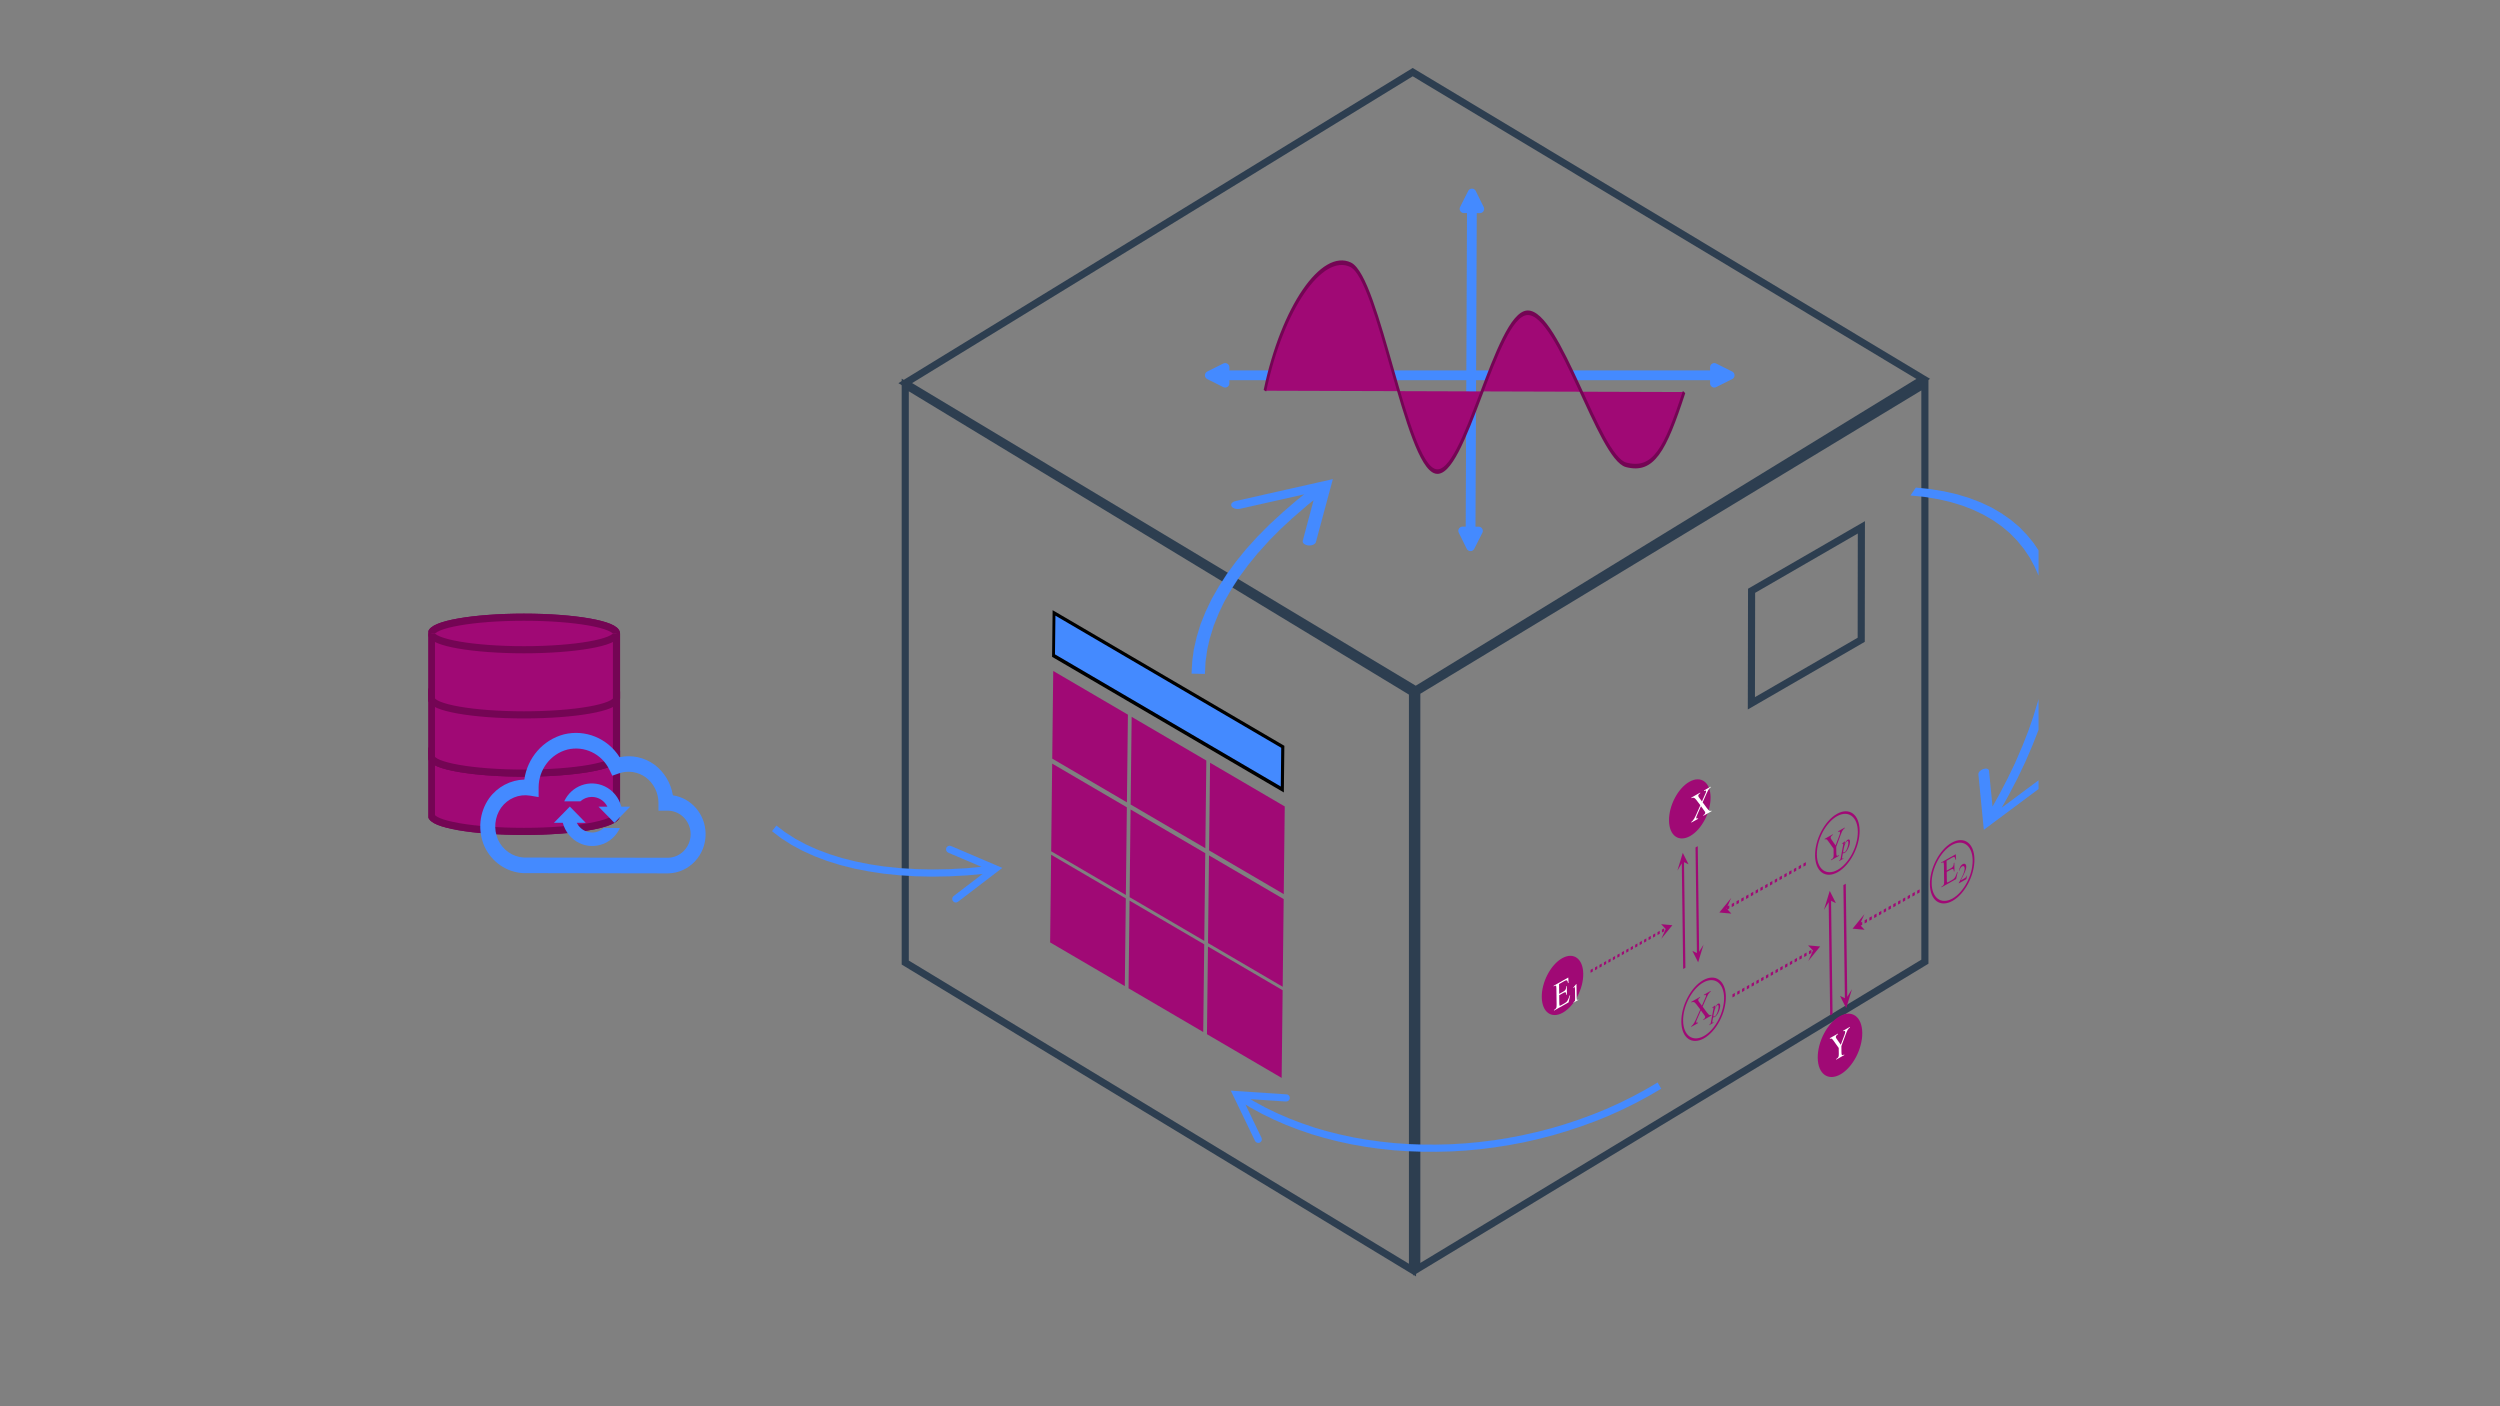 <?xml version="1.0" encoding="UTF-8" standalone="no"?>
<!DOCTYPE svg PUBLIC "-//W3C//DTD SVG 1.1//EN" "http://www.w3.org/Graphics/SVG/1.1/DTD/svg11.dtd">
<svg width="100%" height="100%" viewBox="0 0 1280 720" version="1.1" xmlns="http://www.w3.org/2000/svg" xmlns:xlink="http://www.w3.org/1999/xlink" xml:space="preserve" xmlns:serif="http://www.serif.com/" style="fill-rule:evenodd;clip-rule:evenodd;stroke-miterlimit:8;">
    <rect x="0" y="0" width="1280" height="720" fill="#808080" stroke="none"/>
    <g transform="matrix(3.917,0,0,3.917,-1875.34,-1043.71)">
        <g transform="matrix(1,0,0,1,534.768,275.283)">
            <rect id="Box" x="0" y="0" width="210.464" height="169.434" style="fill:none;"/>
            <clipPath id="_clip1">
                <rect id="Box1" serif:id="Box" x="0" y="0" width="210.464" height="169.434"/>
            </clipPath>
            <g clip-path="url(#_clip1)">
                <g transform="matrix(0.007,0,0,0.007,0,0)">
                    <path d="M8904,5928L8904,16713L18376,22456L18376,11672L8904,5928Z" style="fill:none;stroke:rgb(45,62,80);stroke-width:133px;"/>
                </g>
                <g transform="matrix(0.007,0,0,0.007,0,0)">
                    <path d="M18456,22440L18456,11656L27944,5912L27944,16697L18456,22440Z" style="fill:none;stroke:rgb(45,62,80);stroke-width:133px;"/>
                </g>
                <g transform="matrix(0.007,0,0,0.007,0,0)">
                    <path d="M8904,5893L18380,86L27913,5814L18437,11621L8904,5893Z" style="fill:none;stroke:rgb(45,62,80);stroke-width:133px;"/>
                </g>
                <g transform="matrix(0.007,0,0,0.007,0,0)">
                    <path d="M24704,11872L24708,9771L26758,8586L26755,10686L24704,11872Z" style="fill:none;stroke:rgb(45,62,80);stroke-width:133px;"/>
                </g>
            </g>
            <rect x="0" y="0" width="210.464" height="169.434" style="fill:none;"/>
            <clipPath id="_clip2">
                <rect x="0" y="0" width="210.464" height="169.434"/>
            </clipPath>
            <g clip-path="url(#_clip2)">
                <g transform="matrix(0.007,0,0,0.007,0,0)">
                    <path d="M56,10571C56,10401 838,10264 1784,10264C2731,10264 3512,10401 3512,10571L3512,11782C3512,11952 2731,12088 1784,12088C838,12088 56,11952 56,11782L56,10571Z" style="fill:none;stroke:rgb(116,5,84);stroke-width:133px;"/>
                </g>
                <g transform="matrix(0.007,0,0,0.007,0,0)">
                    <path d="M56,12761C56,12592 838,12456 1784,12456C2731,12456 3512,12592 3512,12761L3512,13960C3512,14129 2731,14264 1784,14264C838,14264 56,14129 56,13960L56,12761Z" style="fill:rgb(160,9,117);"/>
                </g>
                <g transform="matrix(0.007,0,0,0.007,0,0)">
                    <path d="M56,12761C56,12592 838,12456 1784,12456C2731,12456 3512,12592 3512,12761L3512,13960C3512,14129 2731,14264 1784,14264C838,14264 56,14129 56,13960L56,12761Z" style="fill:none;stroke:rgb(116,5,84);stroke-width:133px;"/>
                </g>
                <g transform="matrix(0.007,0,0,0.007,0,0)">
                    <path d="M3512,12760C3512,12912 2731,13064 1784,13064C838,13064 56,12912 56,12760" style="fill:rgb(160,9,117);"/>
                </g>
                <g transform="matrix(0.007,0,0,0.007,0,0)">
                    <path d="M3512,12760C3512,12912 2731,13064 1784,13064C838,13064 56,12912 56,12760" style="fill:none;stroke:rgb(116,5,84);stroke-width:133px;"/>
                </g>
                <g transform="matrix(0.007,0,0,0.007,0,0)">
                    <path d="M56,12761C56,12592 838,12456 1784,12456C2731,12456 3512,12592 3512,12761L3512,13960C3512,14129 2731,14264 1784,14264C838,14264 56,14129 56,13960L56,12761Z" style="fill:rgb(160,9,117);"/>
                </g>
                <g transform="matrix(0.007,0,0,0.007,0,0)">
                    <path d="M56,12761C56,12592 838,12456 1784,12456C2731,12456 3512,12592 3512,12761L3512,13960C3512,14129 2731,14264 1784,14264C838,14264 56,14129 56,13960L56,12761Z" style="fill:none;stroke:rgb(116,5,84);stroke-width:133px;"/>
                </g>
                <g transform="matrix(0.007,0,0,0.007,0,0)">
                    <path d="M56,11656C56,11488 838,11352 1784,11352C2731,11352 3512,11488 3512,11656L3512,12872C3512,13041 2731,13176 1784,13176C838,13176 56,13041 56,12872L56,11656Z" style="fill:rgb(160,9,117);"/>
                </g>
                <g transform="matrix(0.007,0,0,0.007,0,0)">
                    <path d="M56,11656C56,11488 838,11352 1784,11352C2731,11352 3512,11488 3512,11656L3512,12872C3512,13041 2731,13176 1784,13176C838,13176 56,13041 56,12872L56,11656Z" style="fill:none;stroke:rgb(116,5,84);stroke-width:133px;"/>
                </g>
                <g transform="matrix(0.007,0,0,0.007,0,0)">
                    <path d="M3512,11656C3512,11825 2731,11960 1784,11960C838,11960 56,11825 56,11656" style="fill:rgb(160,9,117);"/>
                </g>
                <g transform="matrix(0.007,0,0,0.007,0,0)">
                    <path d="M3512,11656C3512,11825 2731,11960 1784,11960C838,11960 56,11825 56,11656" style="fill:none;stroke:rgb(116,5,84);stroke-width:133px;"/>
                </g>
                <g transform="matrix(0.007,0,0,0.007,0,0)">
                    <path d="M56,11656C56,11488 838,11352 1784,11352C2731,11352 3512,11488 3512,11656L3512,12872C3512,13041 2731,13176 1784,13176C838,13176 56,13041 56,12872L56,11656Z" style="fill:rgb(160,9,117);"/>
                </g>
                <g transform="matrix(0.007,0,0,0.007,0,0)">
                    <path d="M56,11656C56,11488 838,11352 1784,11352C2731,11352 3512,11488 3512,11656L3512,12872C3512,13041 2731,13176 1784,13176C838,13176 56,13041 56,12872L56,11656Z" style="fill:none;stroke:rgb(116,5,84);stroke-width:133px;"/>
                </g>
                <g transform="matrix(0.007,0,0,0.007,0,0)">
                    <path d="M56,10571C56,10401 838,10264 1784,10264C2731,10264 3512,10401 3512,10571L3512,11782C3512,11952 2731,12088 1784,12088C838,12088 56,11952 56,11782L56,10571Z" style="fill:rgb(160,9,117);"/>
                </g>
                <g transform="matrix(0.007,0,0,0.007,0,0)">
                    <path d="M56,10571C56,10401 838,10264 1784,10264C2731,10264 3512,10401 3512,10571L3512,11782C3512,11952 2731,12088 1784,12088C838,12088 56,11952 56,11782L56,10571Z" style="fill:none;stroke:rgb(116,5,84);stroke-width:133px;"/>
                </g>
                <g transform="matrix(0.007,0,0,0.007,0,0)">
                    <path d="M3512,10568C3512,10737 2731,10872 1784,10872C838,10872 56,10737 56,10568" style="fill:rgb(160,9,117);"/>
                </g>
                <g transform="matrix(0.007,0,0,0.007,0,0)">
                    <path d="M3512,10568C3512,10737 2731,10872 1784,10872C838,10872 56,10737 56,10568" style="fill:none;stroke:rgb(116,5,84);stroke-width:133px;"/>
                </g>
                <g transform="matrix(0.007,0,0,0.007,0,0)">
                    <path d="M3768,13802L3473,14104L3176,13802L3342,13802C3286,13690 3174,13620 3051,13620C2972,13620 2896,13650 2837,13703L2536,13703C2670,13412 3010,13287 3295,13424C3446,13497 3559,13635 3602,13802L3768,13802Z" style="fill:rgb(68,138,255);"/>
                </g>
                <g transform="matrix(0.007,0,0,0.007,0,0)">
                    <path d="M2344,14103L2641,13800L2937,14103L2770,14103C2826,14215 2938,14285 3060,14285C3139,14285 3215,14255 3274,14201L3576,14201C3442,14493 3102,14618 2817,14481C2665,14407 2553,14269 2509,14103L2344,14103Z" style="fill:rgb(68,138,255);"/>
                </g>
                <g transform="matrix(0.007,0,0,0.007,0,0)">
                    <path d="M4478,15048C4873,15039 5186,14703 5176,14298C5168,13941 4910,13642 4565,13590C4528,13361 4405,13156 4223,13019C4033,12881 3797,12830 3570,12878C3346,12524 2929,12354 2530,12452C2140,12555 1849,12888 1791,13296C1532,13303 1290,13431 1134,13645C950,13906 917,14249 1046,14543C1179,14832 1455,15025 1767,15043L4478,15048ZM1779,14752C1572,14739 1388,14611 1300,14419C1214,14223 1236,13995 1358,13821C1483,13649 1690,13562 1896,13596L2058,13623L2058,13439C2060,13108 2280,12819 2594,12736C2909,12659 3235,12814 3379,13111L3434,13224L3549,13183C3721,13120 3912,13148 4060,13256C4208,13367 4295,13543 4296,13731L4296,13877L4482,13877C4720,13886 4905,14090 4896,14333C4887,14565 4704,14750 4478,14756L1779,14752Z" style="fill:rgb(68,138,255);"/>
                </g>
                <g transform="matrix(0.01,-0.005,0.003,0.006,-75.323,138.72)">
                    <path d="M24932,6808L25075,6959L25208,7120L25329,7285L25438,7458L25535,7635L25621,7818L25694,8005L25757,8198L25808,8395L25846,8596L25874,8799L25890,9007L25894,9219L25888,9432L25870,9648L25841,9866L25801,10086L25750,10307L25687,10530L25614,10753L25530,10978L25435,11204L25329,11428L25213,11653L25086,11877L24949,12100L24800,12323L24642,12545L24473,12764L24292,12982L24103,13197L23993,13314L23896,13223L24005,13107L24003,13108L24191,12894L24190,12896L24369,12680L24368,12682L24536,12465L24534,12467L24691,12247L24690,12249L24837,12028L24836,12030L24972,11809L24970,11811L25096,11589L25095,11591L25210,11368L25209,11370L25314,11148L25313,11151L25407,10928L25406,10930L25489,10708L25488,10711L25560,10490L25559,10492L25621,10272L25620,10276L25670,10058L25670,10060L25710,9843L25709,9847L25737,9632L25737,9635L25755,9423L25755,9427L25761,9217L25761,9220L25757,9012L25757,9016L25741,8812L25741,8815L25714,8615L25715,8619L25677,8422L25678,8426L25628,8233L25629,8237L25568,8048L25569,8052L25497,7869L25499,7873L25415,7694L25417,7697L25322,7523L25324,7527L25217,7358L25220,7362L25102,7200L25104,7203L24974,7046L24977,7049L24835,6899L24932,6808ZM24852,13068L23854,13365L24087,12351C24095,12315 24131,12292 24167,12301C24203,12309 24225,12345 24217,12380L24010,13283L23926,13204L24814,12940C24849,12930 24886,12950 24896,12985C24907,13021 24887,13058 24852,13068Z" style="fill:rgb(68,138,255);fill-rule:nonzero;"/>
                </g>
            </g>
        </g>
        <g transform="matrix(1,0,0,1,579.665,323.522)">
            <rect x="0" y="0" width="124.671" height="102.956" style="fill:none;fill-rule:nonzero;"/>
            <g transform="matrix(0.013,0,0,0.008,-42.685,-1.016)">
                <path d="M7504,4000L7510,3802L7527,3599L7556,3397L7594,3192L7645,2988L7705,2783L7777,2579L7858,2374L7950,2171L8051,1968L8164,1766L8286,1566L8419,1367L8560,1169L8711,974L8787,883L8890,968L8815,1058L8816,1056L8666,1249L8668,1247L8528,1443L8529,1441L8398,1638L8399,1636L8278,1834L8280,1832L8169,2032L8170,2029L8070,2229L8071,2227L7980,2428L7981,2425L7901,2627L7902,2625L7831,2826L7832,2822L7773,3024L7774,3022L7724,3223L7725,3219L7687,3420L7687,3417L7659,3616L7660,3612L7643,3811L7643,3808L7637,4005L7504,4000ZM7946,1181L8923,823L8753,1850C8747,1886 8713,1911 8677,1905C8640,1899 8616,1864 8622,1828L8772,914L8861,988L7992,1306C7957,1319 7919,1301 7906,1267C7893,1232 7911,1194 7946,1181Z" style="fill:rgb(68,138,255);fill-rule:nonzero;stroke:rgb(68,138,255);stroke-width:1px;stroke-linejoin:round;stroke-miterlimit:2;"/>
            </g>
            <g transform="matrix(0.007,0,0,0.007,0,0)">
                <path d="M16606,12177L16369,12316L16125,12447L15877,12569L15624,12683L15368,12787L15107,12882L14844,12969L14578,13048L14310,13117L14041,13178L13770,13229L13498,13272L13226,13307L12954,13332L12681,13348L12410,13355L12140,13354L11872,13344L11606,13326L11341,13298L11081,13261L10824,13216L10570,13161L10321,13098L10076,13026L9837,12944L9603,12854L9375,12755L9153,12647L8938,12530L8731,12404L8643,12344L8717,12233L8805,12292L8802,12291L9006,12416L9003,12414L9215,12529L9213,12528L9432,12635L9429,12633L9655,12731L9652,12730L9883,12819L9881,12818L10118,12899L10115,12899L10357,12970L10355,12969L10602,13032L10599,13031L10850,13085L10848,13085L11103,13130L11101,13129L11359,13165L11357,13165L11619,13193L11616,13193L11880,13211L11878,13211L12144,13221L12142,13221L12410,13222L12408,13222L12677,13215L12675,13215L12945,13199L12942,13199L13212,13174L13210,13174L13480,13140L13478,13141L13748,13098L13746,13098L14015,13047L14013,13047L14280,12987L14278,12988L14544,12919L14542,12920L14806,12842L14804,12842L15065,12756L15062,12757L15320,12662L15318,12663L15572,12560L15570,12561L15821,12448L15819,12449L16065,12328L16063,12329L16305,12199L16303,12200L16539,12062L16606,12177ZM9022,13152L8570,12214L9608,12283C9645,12285 9673,12317 9671,12354C9668,12390 9636,12418 9600,12416L8675,12355L8740,12259L9142,13094C9158,13127 9144,13167 9111,13183C9078,13199 9038,13185 9022,13152Z" style="fill:rgb(68,138,255);fill-rule:nonzero;stroke:rgb(68,138,255);stroke-width:1px;stroke-linejoin:round;stroke-miterlimit:2;"/>
            </g>
            <g transform="matrix(0.007,0,0,0.007,0,0)">
                <path d="M3,7369L175,7501L366,7623L572,7734L793,7834L1028,7923L1275,8000L1537,8066L1808,8119L2091,8162L2385,8192L2687,8210L2998,8217L3317,8211L3642,8194L3974,8163L4179,8137L4162,8005L3958,8030L3960,8030L3631,8061L3634,8061L3311,8078L3313,8078L2997,8084L3000,8084L2691,8077L2693,8077L2394,8059L2397,8059L2106,8029L2109,8030L1829,7988L1832,7988L1564,7935L1568,7936L1310,7871L1313,7872L1069,7796L1073,7797L842,7710L846,7712L629,7614L633,7616L431,7507L435,7509L249,7390L254,7394L84,7264L3,7369ZM3475,8686L4302,8054L3345,7646C3311,7632 3272,7647 3257,7681C3243,7715 3259,7754 3292,7769L4144,8132L4130,8018L3394,8580C3365,8603 3359,8645 3382,8674C3404,8703 3446,8709 3475,8686Z" style="fill:rgb(68,138,255);fill-rule:nonzero;stroke:rgb(68,138,255);stroke-width:1px;stroke-linejoin:round;stroke-miterlimit:2;"/>
            </g>
        </g>
    </g>
    <g transform="matrix(1.707,0.999,-0.026,2.277,538.937,312.409)">
        <g transform="matrix(0.007,0,0,0.007,0,0)">
            <rect x="56" y="1928" width="3200" height="2816" style="fill:rgb(160,9,117);"/>
        </g>
        <g transform="matrix(0.007,0,0,0.007,0,0)">
            <rect x="3416" y="1928" width="3200" height="2816" style="fill:rgb(160,9,117);"/>
        </g>
        <g transform="matrix(0.007,0,0,0.007,0,0)">
            <rect x="6776" y="1928" width="3200" height="2816" style="fill:rgb(160,9,117);"/>
        </g>
        <g transform="matrix(0.007,0,0,0.007,0,0)">
            <rect x="56" y="4904" width="3200" height="2816" style="fill:rgb(160,9,117);"/>
        </g>
        <g transform="matrix(0.007,0,0,0.007,0,0)">
            <rect x="3416" y="4904" width="3200" height="2816" style="fill:rgb(160,9,117);"/>
        </g>
        <g transform="matrix(0.007,0,0,0.007,0,0)">
            <rect x="6776" y="4904" width="3200" height="2816" style="fill:rgb(160,9,117);"/>
        </g>
        <g transform="matrix(0.007,0,0,0.007,0,0)">
            <rect x="56" y="7832" width="3200" height="2816" style="fill:rgb(160,9,117);"/>
        </g>
        <g transform="matrix(0.007,0,0,0.007,0,0)">
            <rect x="3416" y="7832" width="3200" height="2816" style="fill:rgb(160,9,117);"/>
        </g>
        <g transform="matrix(0.007,0,0,0.007,0,0)">
            <rect x="6776" y="7832" width="3200" height="2816" style="fill:rgb(160,9,117);"/>
        </g>
        <g transform="matrix(0.007,0,0,0.007,0,0)">
            <rect x="56" y="56" width="9808" height="1376" style="fill:rgb(68,138,255);"/>
        </g>
        <rect x="0" y="0" width="74.874" height="79.917" style="fill:none;"/>
        <clipPath id="_clip3">
            <rect x="0" y="0" width="74.874" height="79.917"/>
        </clipPath>
        <g clip-path="url(#_clip3)">
            <g transform="matrix(0.007,0,0,0.007,0,0)">
                <rect x="56" y="56" width="9808" height="1376" style="fill:none;stroke:black;stroke-width:133px;"/>
            </g>
        </g>
    </g>
    <g transform="matrix(1.466,0,0,1.466,610.785,90.443)">
        <rect x="0" y="0" width="207.225" height="144.715" style="fill:none;fill-rule:nonzero;"/>
        <g transform="matrix(0.007,0,0,0.007,0,0)">
            <path d="M1475,9879L26144,9879L26144,9946L1475,9946L1475,9879ZM1608,10312L808,9912L1608,9512L1608,10312ZM26011,9512L26811,9912L26011,10312L26011,9512Z" style="fill:rgb(68,138,255);fill-rule:nonzero;stroke:rgb(68,138,255);stroke-width:421.29px;stroke-linejoin:round;stroke-miterlimit:2;"/>
        </g>
        <g transform="matrix(0.007,0,0,0.007,0,0)">
            <path d="M13885,17806L13951,1475L13885,1475L13818,17806L13885,17806ZM13452,17671L13848,18473L14252,17674L13452,17671ZM14318,1610L13921,808L13518,1607L14318,1610Z" style="fill:rgb(68,138,255);fill-rule:nonzero;stroke:rgb(68,138,255);stroke-width:421.29px;stroke-linejoin:round;stroke-miterlimit:2;"/>
        </g>
        <g transform="matrix(0.007,0,0,0.012,0,-44.163)">
            <path d="M3592,9911C4470,7472 6445,5852 7862,6243C9279,6633 10623,12023 12095,12256C13566,12490 15104,7674 16690,7642C18275,7610 20247,11859 21610,12067C22973,12275 23558,11642 24504,9949" style="fill:rgb(160,9,117);"/>
        </g>
        <g transform="matrix(0.007,0,0,0.012,0,-44.163)">
            <path d="M3592,9911C4470,7472 6445,5852 7862,6243C9279,6633 10623,12023 12095,12256C13566,12490 15104,7674 16690,7642C18275,7610 20247,11859 21610,12067C22973,12275 23558,11642 24504,9949" style="fill:none;stroke:rgb(116,5,84);stroke-width:133px;"/>
        </g>
    </g>
    <g transform="matrix(0.408,-0.23,0.007,0.534,785.42,442.002)">
        <g transform="matrix(0.007,0,0,0.007,0,0)">
            <path d="M24272,4544C24272,2574 25873,976 27848,976C29823,976 31424,2574 31424,4544C31424,6515 29823,8112 27848,8112C25873,8112 24272,6515 24272,4544" style="fill:rgb(160,9,117);"/>
        </g>
        <rect x="0" y="0" width="554.839" height="374.147" style="fill:none;"/>
        <g transform="matrix(0.007,0,0,0.007,0,0)">
            <path d="M24272,4544C24272,2574 25873,976 27848,976C29823,976 31424,2574 31424,4544C31424,6515 29823,8112 27848,8112C25873,8112 24272,6515 24272,4544" style="fill:none;stroke:rgb(160,9,117);stroke-width:299.99px;"/>
        </g>
        <rect x="0" y="0" width="554.839" height="379.066" style="fill:none;"/>
        <g transform="matrix(0.12,0,0,0.12,196.371,45.703)">
            <g transform="matrix(300,0,0,300,0,0)">
                <path d="M0.408,-0.367L0.55,-0.155C0.59,-0.096 0.619,-0.059 0.638,-0.044C0.657,-0.028 0.681,-0.02 0.71,-0.018L0.71,-0L0.426,-0L0.426,-0.018C0.445,-0.018 0.459,-0.02 0.468,-0.024C0.475,-0.027 0.481,-0.031 0.485,-0.037C0.49,-0.043 0.492,-0.049 0.492,-0.056C0.492,-0.063 0.49,-0.071 0.487,-0.078C0.485,-0.084 0.476,-0.098 0.46,-0.121L0.348,-0.291L0.209,-0.113C0.195,-0.094 0.186,-0.082 0.183,-0.075C0.18,-0.069 0.179,-0.063 0.179,-0.056C0.179,-0.045 0.183,-0.037 0.192,-0.03C0.201,-0.023 0.217,-0.019 0.242,-0.018L0.242,-0L0.007,-0L0.007,-0.018C0.024,-0.02 0.038,-0.023 0.05,-0.028C0.07,-0.037 0.09,-0.048 0.108,-0.063C0.126,-0.077 0.147,-0.099 0.17,-0.128L0.327,-0.326L0.196,-0.517C0.161,-0.568 0.131,-0.602 0.106,-0.618C0.081,-0.635 0.053,-0.643 0.021,-0.644L0.021,-0.662L0.327,-0.662L0.327,-0.644C0.301,-0.643 0.283,-0.639 0.273,-0.631C0.264,-0.624 0.259,-0.616 0.259,-0.606C0.259,-0.594 0.267,-0.577 0.282,-0.554L0.384,-0.402L0.501,-0.551C0.515,-0.568 0.524,-0.58 0.527,-0.587C0.53,-0.593 0.531,-0.6 0.531,-0.607C0.531,-0.614 0.529,-0.62 0.525,-0.625C0.521,-0.632 0.514,-0.637 0.507,-0.639C0.499,-0.642 0.484,-0.644 0.46,-0.644L0.46,-0.662L0.695,-0.662L0.695,-0.644C0.677,-0.643 0.662,-0.64 0.65,-0.635C0.632,-0.628 0.616,-0.618 0.602,-0.605C0.587,-0.592 0.566,-0.569 0.54,-0.535L0.408,-0.367Z" style="fill:white;fill-rule:nonzero;"/>
            </g>
        </g>
        <g transform="matrix(0.015,0,0,0.015,0,0)">
            <path d="M12136,15328C12136,14343 12937,13544 13924,13544C14912,13544 15712,14343 15712,15328C15712,16314 14912,17112 13924,17112C12937,17112 12136,16314 12136,15328" style="fill:none;stroke:rgb(160,9,117);stroke-width:150px;"/>
        </g>
        <g transform="matrix(0.007,0,0,0.007,0,0)">
            <path d="M1216,18792C1216,16817 2814,15216 4784,15216C6755,15216 8352,16817 8352,18792C8352,20767 6755,22368 4784,22368C2814,22368 1216,20767 1216,18792" style="fill:rgb(160,9,117);"/>
        </g>
        <g transform="matrix(0.007,0,0,0.007,0,0)">
            <path d="M1216,18792C1216,16817 2814,15216 4784,15216C6755,15216 8352,16817 8352,18792C8352,20767 6755,22368 4784,22368C2814,22368 1216,20767 1216,18792" style="fill:none;stroke:rgb(160,9,117);stroke-width:299.99px;"/>
        </g>
        <g transform="matrix(0.015,0,0,0.015,0,0)">
            <path d="M23424,9564C23424,8577 24225,7776 25212,7776C26200,7776 27000,8577 27000,9564C27000,10552 26200,11352 25212,11352C24225,11352 23424,10552 23424,9564" style="fill:none;stroke:rgb(160,9,117);stroke-width:150px;"/>
        </g>
        <rect x="0" y="0" width="554.839" height="374.147" style="fill:none;"/>
        <g transform="matrix(0.03,0,0,0.03,0,0)">
            <path d="M16464,7748C16464,7256 16865,6856 17358,6856C17852,6856 18252,7256 18252,7748C18252,8241 17852,8640 17358,8640C16865,8640 16464,8241 16464,7748" style="fill:none;stroke:rgb(160,9,117);stroke-width:75px;"/>
        </g>
        <g transform="matrix(0.015,0,0,0.015,0,0)">
            <path d="M23424,22496C23424,21511 24225,20712 25212,20712C26200,20712 27000,21511 27000,22496C27000,23482 26200,24280 25212,24280C24225,24280 23424,23482 23424,22496" style="fill:rgb(160,9,117);"/>
        </g>
        <g transform="matrix(0.015,0,0,0.015,0,0)">
            <path d="M23424,22496C23424,21511 24225,20712 25212,20712C26200,20712 27000,21511 27000,22496C27000,23482 26200,24280 25212,24280C24225,24280 23424,23482 23424,22496" style="fill:none;stroke:rgb(160,9,117);stroke-width:150px;"/>
        </g>
        <g transform="matrix(0.007,0,0,0.007,0,0)">
            <path d="M26696,25808L26696,11184L26296,11184L26296,25808L26696,25808ZM26496,11184L27496,11984L26496,9984L25496,11984L26496,11184Z" style="fill:rgb(160,9,117);fill-rule:nonzero;stroke:rgb(160,9,117);stroke-width:1px;stroke-linejoin:round;stroke-miterlimit:10;"/>
        </g>
        <g transform="matrix(0.007,0,0,0.007,0,0)">
            <path d="M29176,10224L29176,24848L28776,24848L28776,10224L29176,10224ZM28976,24848L29976,24048L28976,26048L27976,24048L28976,24848Z" style="fill:rgb(160,9,117);fill-rule:nonzero;stroke:rgb(160,9,117);stroke-width:1px;stroke-linejoin:round;stroke-miterlimit:10;"/>
        </g>
        <rect x="0" y="0" width="554.839" height="379.066" style="fill:none;"/>
        <g transform="matrix(0.12,0,0,0.12,192.96,240.079)">
            <g transform="matrix(300,0,0,300,0,0)">
                <path d="M0.408,-0.367L0.55,-0.155C0.59,-0.096 0.619,-0.059 0.638,-0.044C0.657,-0.028 0.681,-0.02 0.71,-0.018L0.71,-0L0.426,-0L0.426,-0.018C0.445,-0.018 0.459,-0.02 0.468,-0.024C0.475,-0.027 0.481,-0.031 0.485,-0.037C0.49,-0.043 0.492,-0.049 0.492,-0.056C0.492,-0.063 0.49,-0.071 0.487,-0.078C0.485,-0.084 0.476,-0.098 0.46,-0.121L0.348,-0.291L0.209,-0.113C0.195,-0.094 0.186,-0.082 0.183,-0.075C0.18,-0.069 0.179,-0.063 0.179,-0.056C0.179,-0.045 0.183,-0.037 0.192,-0.03C0.201,-0.023 0.217,-0.019 0.242,-0.018L0.242,-0L0.007,-0L0.007,-0.018C0.024,-0.02 0.038,-0.023 0.05,-0.028C0.07,-0.037 0.09,-0.048 0.108,-0.063C0.126,-0.077 0.147,-0.099 0.17,-0.128L0.327,-0.326L0.196,-0.517C0.161,-0.568 0.131,-0.602 0.106,-0.618C0.081,-0.635 0.053,-0.643 0.021,-0.644L0.021,-0.662L0.327,-0.662L0.327,-0.644C0.301,-0.643 0.283,-0.639 0.273,-0.631C0.264,-0.624 0.259,-0.616 0.259,-0.606C0.259,-0.594 0.267,-0.577 0.282,-0.554L0.384,-0.402L0.501,-0.551C0.515,-0.568 0.524,-0.58 0.527,-0.587C0.53,-0.593 0.531,-0.6 0.531,-0.607C0.531,-0.614 0.529,-0.62 0.525,-0.625C0.521,-0.632 0.514,-0.637 0.507,-0.639C0.499,-0.642 0.484,-0.644 0.46,-0.644L0.46,-0.662L0.695,-0.662L0.695,-0.644C0.677,-0.643 0.662,-0.64 0.65,-0.635C0.632,-0.628 0.616,-0.618 0.602,-0.605C0.587,-0.592 0.566,-0.569 0.54,-0.535L0.408,-0.367Z" style="fill:rgb(160,9,117);fill-rule:nonzero;"/>
            </g>
        </g>
        <g transform="matrix(0.12,0,0,0.12,218.248,242.979)">
            <g transform="matrix(200,0,0,200,0,0)">
                <path d="M0.221,-0.442L0.188,-0.33C0.223,-0.371 0.255,-0.4 0.282,-0.417C0.31,-0.434 0.339,-0.442 0.368,-0.442C0.397,-0.442 0.421,-0.43 0.442,-0.407C0.462,-0.385 0.473,-0.355 0.473,-0.318C0.473,-0.246 0.444,-0.173 0.385,-0.099C0.327,-0.025 0.259,0.012 0.182,0.012C0.165,0.012 0.151,0.01 0.138,0.006C0.126,0.003 0.112,-0.004 0.096,-0.013L0.061,0.113C0.053,0.138 0.05,0.154 0.05,0.162C0.05,0.169 0.052,0.175 0.055,0.18C0.059,0.185 0.065,0.189 0.074,0.192C0.082,0.194 0.099,0.196 0.124,0.196L0.12,0.214L-0.11,0.214L-0.105,0.196C-0.075,0.194 -0.055,0.189 -0.044,0.18C-0.034,0.171 -0.022,0.146 -0.011,0.104L0.113,-0.323C0.12,-0.35 0.124,-0.367 0.124,-0.374C0.124,-0.382 0.122,-0.389 0.116,-0.394C0.111,-0.399 0.104,-0.401 0.093,-0.401C0.084,-0.401 0.071,-0.4 0.054,-0.398L0.054,-0.417L0.221,-0.442ZM0.107,-0.051C0.128,-0.027 0.155,-0.015 0.189,-0.015C0.206,-0.015 0.223,-0.02 0.241,-0.029C0.258,-0.039 0.275,-0.053 0.292,-0.071C0.309,-0.09 0.324,-0.111 0.337,-0.135C0.351,-0.16 0.363,-0.188 0.373,-0.221C0.384,-0.254 0.389,-0.287 0.389,-0.319C0.389,-0.345 0.383,-0.365 0.371,-0.379C0.359,-0.392 0.346,-0.399 0.33,-0.399C0.294,-0.399 0.26,-0.379 0.225,-0.339C0.191,-0.299 0.166,-0.251 0.15,-0.197L0.107,-0.051Z" style="fill:rgb(160,9,117);fill-rule:nonzero;"/>
            </g>
        </g>
        <g transform="matrix(0.12,0,0,0.12,382.574,156.485)">
            <g transform="matrix(200,0,0,200,0,0)">
                <path d="M0.221,-0.442L0.188,-0.33C0.223,-0.371 0.255,-0.4 0.282,-0.417C0.31,-0.434 0.339,-0.442 0.368,-0.442C0.397,-0.442 0.421,-0.43 0.442,-0.407C0.462,-0.385 0.473,-0.355 0.473,-0.318C0.473,-0.246 0.444,-0.173 0.385,-0.099C0.327,-0.025 0.259,0.012 0.182,0.012C0.165,0.012 0.151,0.01 0.138,0.006C0.126,0.003 0.112,-0.004 0.096,-0.013L0.061,0.113C0.053,0.138 0.05,0.154 0.05,0.162C0.05,0.169 0.052,0.175 0.055,0.18C0.059,0.185 0.065,0.189 0.074,0.192C0.082,0.194 0.099,0.196 0.124,0.196L0.12,0.214L-0.11,0.214L-0.105,0.196C-0.075,0.194 -0.055,0.189 -0.044,0.18C-0.034,0.171 -0.022,0.146 -0.011,0.104L0.113,-0.323C0.12,-0.35 0.124,-0.367 0.124,-0.374C0.124,-0.382 0.122,-0.389 0.116,-0.394C0.111,-0.399 0.104,-0.401 0.093,-0.401C0.084,-0.401 0.071,-0.4 0.054,-0.398L0.054,-0.417L0.221,-0.442ZM0.107,-0.051C0.128,-0.027 0.155,-0.015 0.189,-0.015C0.206,-0.015 0.223,-0.02 0.241,-0.029C0.258,-0.039 0.275,-0.053 0.292,-0.071C0.309,-0.09 0.324,-0.111 0.337,-0.135C0.351,-0.16 0.363,-0.188 0.373,-0.221C0.384,-0.254 0.389,-0.287 0.389,-0.319C0.389,-0.345 0.383,-0.365 0.371,-0.379C0.359,-0.392 0.346,-0.399 0.33,-0.399C0.294,-0.399 0.26,-0.379 0.225,-0.339C0.191,-0.299 0.166,-0.251 0.15,-0.197L0.107,-0.051Z" style="fill:rgb(160,9,117);fill-rule:nonzero;"/>
            </g>
        </g>
        <g transform="matrix(0.12,0,0,0.12,528.35,247.051)">
            <g transform="matrix(200,0,0,200,0,0)">
                <path d="M0.458,-0.127L0.412,-0L0.021,-0L0.021,-0.018C0.136,-0.123 0.217,-0.208 0.264,-0.275C0.311,-0.341 0.334,-0.402 0.334,-0.457C0.334,-0.499 0.322,-0.534 0.296,-0.561C0.27,-0.588 0.239,-0.601 0.204,-0.601C0.171,-0.601 0.142,-0.592 0.116,-0.573C0.09,-0.553 0.071,-0.526 0.059,-0.489L0.041,-0.489C0.049,-0.549 0.07,-0.595 0.103,-0.627C0.137,-0.66 0.179,-0.676 0.229,-0.676C0.283,-0.676 0.328,-0.659 0.364,-0.624C0.4,-0.59 0.418,-0.549 0.418,-0.502C0.418,-0.468 0.41,-0.435 0.395,-0.401C0.37,-0.349 0.331,-0.293 0.277,-0.234C0.196,-0.145 0.146,-0.092 0.125,-0.074L0.298,-0.074C0.333,-0.074 0.358,-0.075 0.372,-0.078C0.386,-0.08 0.399,-0.086 0.411,-0.094C0.422,-0.101 0.432,-0.113 0.44,-0.127L0.458,-0.127Z" style="fill:rgb(160,9,117);fill-rule:nonzero;"/>
            </g>
        </g>
        <g transform="matrix(0.12,0,0,0.12,43.846,153.835)">
            <g transform="matrix(200,0,0,200,0,0)">
                <path d="M0.117,-0.597L0.278,-0.676L0.294,-0.676L0.294,-0.117C0.294,-0.08 0.296,-0.056 0.299,-0.047C0.302,-0.038 0.309,-0.031 0.318,-0.026C0.328,-0.021 0.348,-0.019 0.378,-0.018L0.378,-0L0.129,-0L0.129,-0.018C0.16,-0.019 0.18,-0.021 0.189,-0.026C0.199,-0.031 0.205,-0.037 0.208,-0.045C0.212,-0.053 0.214,-0.077 0.214,-0.117L0.214,-0.474C0.214,-0.522 0.212,-0.553 0.209,-0.567C0.207,-0.577 0.203,-0.585 0.197,-0.59C0.191,-0.595 0.183,-0.597 0.175,-0.597C0.163,-0.597 0.146,-0.592 0.125,-0.582L0.117,-0.597Z" style="fill:white;fill-rule:nonzero;"/>
            </g>
        </g>
        <g transform="matrix(0.12,0,0,0.12,21.688,150.934)">
            <g transform="matrix(300,0,0,300,0,0)">
                <path d="M0.209,-0.626L0.209,-0.364L0.354,-0.364C0.392,-0.364 0.417,-0.37 0.43,-0.381C0.447,-0.396 0.457,-0.423 0.458,-0.46L0.477,-0.46L0.477,-0.23L0.458,-0.23C0.454,-0.262 0.449,-0.283 0.445,-0.292C0.439,-0.303 0.429,-0.312 0.416,-0.319C0.403,-0.325 0.382,-0.329 0.354,-0.329L0.209,-0.329L0.209,-0.11C0.209,-0.081 0.21,-0.063 0.213,-0.057C0.215,-0.051 0.22,-0.045 0.227,-0.042C0.233,-0.038 0.245,-0.036 0.264,-0.036L0.376,-0.036C0.413,-0.036 0.441,-0.039 0.458,-0.044C0.474,-0.049 0.491,-0.059 0.506,-0.075C0.527,-0.095 0.547,-0.125 0.568,-0.166L0.588,-0.166L0.531,-0L0.021,-0L0.021,-0.018L0.044,-0.018C0.06,-0.018 0.074,-0.022 0.088,-0.029C0.099,-0.035 0.106,-0.042 0.11,-0.053C0.113,-0.063 0.115,-0.084 0.115,-0.117L0.115,-0.547C0.115,-0.589 0.111,-0.615 0.103,-0.625C0.091,-0.638 0.071,-0.644 0.044,-0.644L0.021,-0.644L0.021,-0.662L0.531,-0.662L0.538,-0.517L0.519,-0.517C0.512,-0.552 0.505,-0.576 0.496,-0.589C0.488,-0.602 0.476,-0.612 0.459,-0.619C0.446,-0.624 0.424,-0.626 0.391,-0.626L0.209,-0.626Z" style="fill:white;fill-rule:nonzero;"/>
            </g>
        </g>
        <g transform="matrix(0.12,0,0,0.12,506.44,241.495)">
            <g transform="matrix(300,0,0,300,0,0)">
                <path d="M0.209,-0.626L0.209,-0.364L0.354,-0.364C0.392,-0.364 0.417,-0.37 0.43,-0.381C0.447,-0.396 0.457,-0.423 0.458,-0.46L0.477,-0.46L0.477,-0.23L0.458,-0.23C0.454,-0.262 0.449,-0.283 0.445,-0.292C0.439,-0.303 0.429,-0.312 0.416,-0.319C0.403,-0.325 0.382,-0.329 0.354,-0.329L0.209,-0.329L0.209,-0.11C0.209,-0.081 0.21,-0.063 0.213,-0.057C0.215,-0.051 0.22,-0.045 0.227,-0.042C0.233,-0.038 0.245,-0.036 0.264,-0.036L0.376,-0.036C0.413,-0.036 0.441,-0.039 0.458,-0.044C0.474,-0.049 0.491,-0.059 0.506,-0.075C0.527,-0.095 0.547,-0.125 0.568,-0.166L0.588,-0.166L0.531,-0L0.021,-0L0.021,-0.018L0.044,-0.018C0.06,-0.018 0.074,-0.022 0.088,-0.029C0.099,-0.035 0.106,-0.042 0.11,-0.053C0.113,-0.063 0.115,-0.084 0.115,-0.117L0.115,-0.547C0.115,-0.589 0.111,-0.615 0.103,-0.625C0.091,-0.638 0.071,-0.644 0.044,-0.644L0.021,-0.644L0.021,-0.662L0.531,-0.662L0.538,-0.517L0.519,-0.517C0.512,-0.552 0.505,-0.576 0.496,-0.589C0.488,-0.602 0.476,-0.612 0.459,-0.619C0.446,-0.624 0.424,-0.626 0.391,-0.626L0.209,-0.626Z" style="fill:rgb(160,9,117);fill-rule:nonzero;"/>
            </g>
        </g>
        <g transform="matrix(0.12,0,0,0.12,365.346,349.008)">
            <g transform="matrix(300,0,0,300,0,0)">
                <path d="M0.477,-0.662L0.708,-0.662L0.708,-0.644L0.695,-0.644C0.686,-0.644 0.674,-0.64 0.658,-0.633C0.641,-0.625 0.627,-0.615 0.613,-0.601C0.6,-0.587 0.583,-0.564 0.564,-0.532L0.404,-0.281L0.404,-0.115C0.404,-0.074 0.409,-0.049 0.418,-0.039C0.43,-0.025 0.45,-0.018 0.477,-0.018L0.498,-0.018L0.498,-0L0.217,-0L0.217,-0.018L0.24,-0.018C0.268,-0.018 0.288,-0.027 0.3,-0.043C0.307,-0.054 0.311,-0.078 0.311,-0.115L0.311,-0.271L0.129,-0.549C0.107,-0.581 0.093,-0.602 0.085,-0.61C0.078,-0.618 0.062,-0.628 0.038,-0.639C0.031,-0.642 0.022,-0.644 0.009,-0.644L0.009,-0.662L0.292,-0.662L0.292,-0.644L0.278,-0.644C0.263,-0.644 0.248,-0.64 0.236,-0.633C0.223,-0.626 0.216,-0.615 0.216,-0.601C0.216,-0.589 0.226,-0.568 0.246,-0.538L0.384,-0.324L0.514,-0.528C0.534,-0.559 0.543,-0.582 0.543,-0.597C0.543,-0.606 0.541,-0.614 0.536,-0.621C0.532,-0.628 0.525,-0.634 0.516,-0.638C0.507,-0.642 0.494,-0.644 0.477,-0.644L0.477,-0.662Z" style="fill:white;fill-rule:nonzero;"/>
            </g>
        </g>
        <g transform="matrix(0.12,0,0,0.12,362.178,156.531)">
            <g transform="matrix(300,0,0,300,0,0)">
                <path d="M0.477,-0.662L0.708,-0.662L0.708,-0.644L0.695,-0.644C0.686,-0.644 0.674,-0.64 0.658,-0.633C0.641,-0.625 0.627,-0.615 0.613,-0.601C0.6,-0.587 0.583,-0.564 0.564,-0.532L0.404,-0.281L0.404,-0.115C0.404,-0.074 0.409,-0.049 0.418,-0.039C0.43,-0.025 0.45,-0.018 0.477,-0.018L0.498,-0.018L0.498,-0L0.217,-0L0.217,-0.018L0.24,-0.018C0.268,-0.018 0.288,-0.027 0.3,-0.043C0.307,-0.054 0.311,-0.078 0.311,-0.115L0.311,-0.271L0.129,-0.549C0.107,-0.581 0.093,-0.602 0.085,-0.61C0.078,-0.618 0.062,-0.628 0.038,-0.639C0.031,-0.642 0.022,-0.644 0.009,-0.644L0.009,-0.662L0.292,-0.662L0.292,-0.644L0.278,-0.644C0.263,-0.644 0.248,-0.64 0.236,-0.633C0.223,-0.626 0.216,-0.615 0.216,-0.601C0.216,-0.589 0.226,-0.568 0.246,-0.538L0.384,-0.324L0.514,-0.528C0.534,-0.559 0.543,-0.582 0.543,-0.597C0.543,-0.606 0.541,-0.614 0.536,-0.621C0.532,-0.628 0.525,-0.634 0.516,-0.638C0.507,-0.642 0.494,-0.644 0.477,-0.644L0.477,-0.662Z" style="fill:rgb(160,9,117);fill-rule:nonzero;"/>
            </g>
        </g>
        <g transform="matrix(0.015,0,0,0.015,0,0)">
            <path d="M24628,20240L24628,12928L24428,12928L24428,20240L24628,20240ZM24528,12928L25028,13328L24528,12328L24028,13328L24528,12928Z" style="fill:rgb(160,9,117);fill-rule:nonzero;stroke:rgb(160,9,117);stroke-width:1px;stroke-linejoin:round;stroke-miterlimit:2;"/>
        </g>
        <g transform="matrix(0.015,0,0,0.015,0,0)">
            <path d="M25868,12448L25868,19760L25668,19760L25668,12448L25868,12448ZM25768,19760L26268,19360L25768,20360L25268,19360L25768,19760Z" style="fill:rgb(160,9,117);fill-rule:nonzero;stroke:rgb(160,9,117);stroke-width:1px;stroke-linejoin:round;stroke-miterlimit:2;"/>
        </g>
        <g transform="matrix(0.007,0,0,0.007,0,0)">
            <path d="M9808,18824L10208,18824L10208,19224L9808,19224L9808,18824ZM10608,18824L11008,18824L11008,19224L10608,19224L10608,18824ZM11408,18824L11808,18824L11808,19224L11408,19224L11408,18824ZM12208,18824L12608,18824L12608,19224L12208,19224L12208,18824ZM13008,18824L13408,18824L13408,19224L13008,19224L13008,18824ZM13808,18824L14208,18824L14208,19224L13808,19224L13808,18824ZM14608,18824L15008,18824L15008,19224L14608,19224L14608,18824ZM15408,18824L15808,18824L15808,19224L15408,19224L15408,18824ZM16208,18824L16608,18824L16608,19224L16208,19224L16208,18824ZM17008,18824L17408,18824L17408,19224L17008,19224L17008,18824ZM17808,18824L18208,18824L18208,19224L17808,19224L17808,18824ZM18608,18824L19008,18824L19008,19224L18608,19224L18608,18824ZM19408,18824L19808,18824L19808,19224L19408,19224L19408,18824ZM20208,18824L20608,18824L20608,19224L20208,19224L20208,18824ZM21008,18824L21408,18824L21408,19224L21008,19224L21008,18824ZM21808,18824L22208,18824L22208,19224L21808,19224L21808,18824ZM22608,18824L23008,18824L23008,19224L22608,19224L22608,18824ZM23278,19024L22478,18024L24478,19024L22478,20024L23278,19024Z" style="fill:rgb(160,9,117);fill-rule:nonzero;stroke:rgb(160,9,117);stroke-width:1px;stroke-linejoin:round;stroke-miterlimit:2;"/>
        </g>
        <g transform="matrix(0.015,0,0,0.015,0,0)">
            <path d="M16336,15412L16536,15412L16536,15612L16336,15612L16336,15412ZM16736,15412L16936,15412L16936,15612L16736,15612L16736,15412ZM17136,15412L17336,15412L17336,15612L17136,15612L17136,15412ZM17536,15412L17736,15412L17736,15612L17536,15612L17536,15412ZM17936,15412L18136,15412L18136,15612L17936,15612L17936,15412ZM18336,15412L18536,15412L18536,15612L18336,15612L18336,15412ZM18736,15412L18936,15412L18936,15612L18736,15612L18736,15412ZM19136,15412L19336,15412L19336,15612L19136,15612L19136,15412ZM19536,15412L19736,15412L19736,15612L19536,15612L19536,15412ZM19936,15412L20136,15412L20136,15612L19936,15612L19936,15412ZM20336,15412L20536,15412L20536,15612L20336,15612L20336,15412ZM20736,15412L20936,15412L20936,15612L20736,15612L20736,15412ZM21136,15412L21336,15412L21336,15612L21136,15612L21136,15412ZM21536,15412L21736,15412L21736,15612L21536,15612L21536,15412ZM21936,15412L22136,15412L22136,15612L21936,15612L21936,15412ZM22336,15412L22536,15412L22536,15612L22336,15612L22336,15412ZM22736,15412L22936,15412L22936,15612L22736,15612L22736,15412ZM23071,15512L22671,15012L23671,15512L22671,16012L23071,15512Z" style="fill:rgb(160,9,117);fill-rule:nonzero;stroke:rgb(160,9,117);stroke-width:1px;stroke-linejoin:round;stroke-miterlimit:2;"/>
        </g>
        <g transform="matrix(0.03,0,0,0.03,0,0)">
            <path d="M15995,7722L15895,7722L15895,7822L15995,7822L15995,7722ZM15795,7722L15695,7722L15695,7822L15795,7822L15795,7722ZM15595,7722L15495,7722L15495,7822L15595,7822L15595,7722ZM15395,7722L15295,7722L15295,7822L15395,7822L15395,7722ZM15195,7722L15095,7722L15095,7822L15195,7822L15195,7722ZM14995,7722L14895,7722L14895,7822L14995,7822L14995,7722ZM14795,7722L14695,7722L14695,7822L14795,7822L14795,7722ZM14595,7722L14495,7722L14495,7822L14595,7822L14595,7722ZM14395,7722L14295,7722L14295,7822L14395,7822L14395,7722ZM14195,7722L14095,7722L14095,7822L14195,7822L14195,7722ZM13995,7722L13895,7722L13895,7822L13995,7822L13995,7722ZM13795,7722L13695,7722L13695,7822L13795,7822L13795,7722ZM13595,7722L13495,7722L13495,7822L13595,7822L13595,7722ZM13492,7772L13692,7522L13192,7772L13692,8022L13492,7772Z" style="fill:rgb(160,9,117);fill-rule:nonzero;stroke:rgb(160,9,117);stroke-width:1px;stroke-linejoin:round;stroke-miterlimit:2;"/>
        </g>
        <g transform="matrix(0.015,0,0,0.015,0,0)">
            <path d="M22572,9652L22372,9652L22372,9852L22572,9852L22572,9652ZM22172,9652L21972,9652L21972,9852L22172,9852L22172,9652ZM21772,9652L21572,9652L21572,9852L21772,9852L21772,9652ZM21372,9652L21172,9652L21172,9852L21372,9852L21372,9652ZM20972,9652L20772,9652L20772,9852L20972,9852L20972,9652ZM20572,9652L20372,9652L20372,9852L20572,9852L20572,9652ZM20172,9652L19972,9652L19972,9852L20172,9852L20172,9652ZM19772,9652L19572,9652L19572,9852L19772,9852L19772,9652ZM19372,9652L19172,9652L19172,9852L19372,9852L19372,9652ZM18972,9652L18772,9652L18772,9852L18972,9852L18972,9652ZM18572,9652L18372,9652L18372,9852L18572,9852L18572,9652ZM18172,9652L17972,9652L17972,9852L18172,9852L18172,9652ZM17772,9652L17572,9652L17572,9852L17772,9852L17772,9652ZM17372,9652L17172,9652L17172,9852L17372,9852L17372,9652ZM16972,9652L16772,9652L16772,9852L16972,9852L16972,9652ZM16572,9652L16372,9652L16372,9852L16572,9852L16572,9652ZM16172,9652L15972,9652L15972,9852L16172,9852L16172,9652ZM15936,9752L16336,9252L15336,9752L16336,10252L15936,9752Z" style="fill:rgb(160,9,117);fill-rule:nonzero;stroke:rgb(160,9,117);stroke-width:1px;stroke-linejoin:round;stroke-miterlimit:2;"/>
        </g>
    </g>
</svg>
